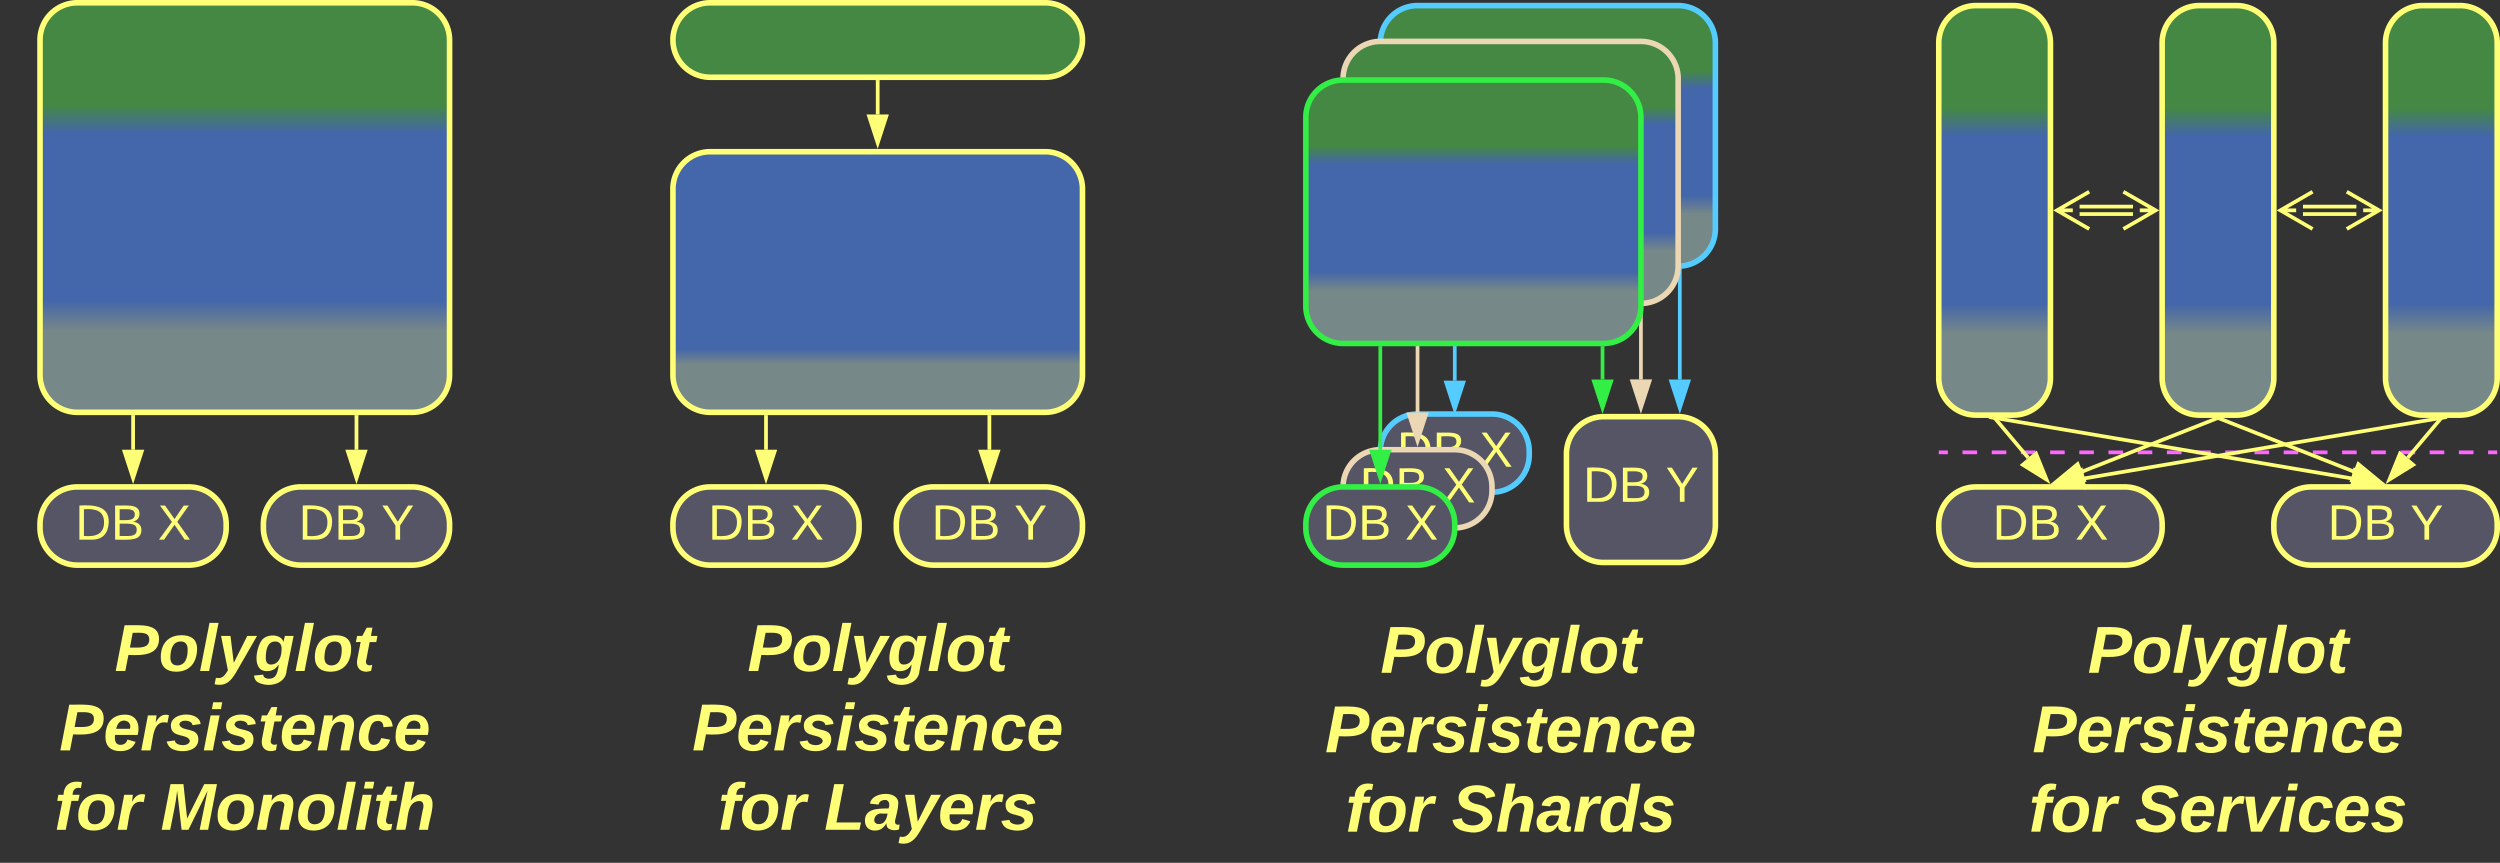 <svg xmlns="http://www.w3.org/2000/svg" xmlns:xlink="http://www.w3.org/1999/xlink" xmlns:lucid="lucid" width="1343" height="463.5"><rect width="100%" height="100%" fill="#333333" stroke="none"/><g transform="translate(-338.5 -557)" lucid:page-tab-id="0_0"><path d="M1220 760.83V722.5" stroke="#ebd7b3" stroke-width="2" fill="none"/><path d="M1220 776.1l-4.63-14.27h9.27z" stroke="#ebd7b3" stroke-width="2" fill="#ebd7b3"/><path d="M1220.97 722.53h-1.94v-1.03h1.03l.9-.07z" stroke="#ebd7b3" stroke-width=".05" fill="#ebd7b3"/><path d="M1120 761.5v-59" stroke="#5cf" stroke-width="2" fill="none"/><path d="M1120 776.76l-4.63-14.26h9.27z" stroke="#5cf" stroke-width="2" fill="#5cf"/><path d="M1120.97 702.53h-1.94v-1.03h1.94z" stroke="#5cf" stroke-width=".05" fill="#5cf"/><path d="M1199.38 760.88V744" stroke="#3e4" stroke-width="2" fill="none"/><path d="M1199.38 776.14l-4.64-14.26h9.27z" stroke="#3e4" stroke-width="2" fill="#3e4"/><path d="M1200.35 744.03h-1.95V743h1.66l.3-.02z" stroke="#3e4" stroke-width=".05" fill="#3e4"/><path d="M1080 580a20 20 0 0 1 20-20h140a20 20 0 0 1 20 20v100a20 20 0 0 1-20 20h-140a20 20 0 0 1-20-20z" stroke="#5cf" stroke-width="3" fill="url(#a)"/><path d="M1240.9 760.9v-58.47" stroke="#5cf" stroke-width="2" fill="none"/><path d="M1240.9 776.16l-4.63-14.26h9.27z" stroke="#5cf" stroke-width="2" fill="#5cf"/><path d="M1241.88 702.46h-1.95v-.96h.13l1.82-.14z" stroke="#5cf" stroke-width=".05" fill="#5cf"/><path d="M1380 580a20 20 0 0 1 20-20h20a20 20 0 0 1 20 20v180a20 20 0 0 1-20 20h-20a20 20 0 0 1-20-20z" stroke="#ff7" stroke-width="3" fill="url(#b)"/><path d="M1500 580a20 20 0 0 1 20-20h20a20 20 0 0 1 20 20v180a20 20 0 0 1-20 20h-20a20 20 0 0 1-20-20z" stroke="#ff7" stroke-width="3" fill="url(#c)"/><path d="M1620 580a20 20 0 0 1 20-20h20a20 20 0 0 1 20 20v180a20 20 0 0 1-20 20h-20a20 20 0 0 1-20-20z" stroke="#ff7" stroke-width="3" fill="url(#d)"/><path d="M1484.34 672h-28.68M1484.34 668h-28.68M1479.18 660l17.32 10-17.32 10m17.32-10h-8.5M1460.82 680l-17.32-10 17.32-10m-17.32 10h8.5M1604.34 672h-28.68M1604.34 668h-28.68M1599.18 660l17.32 10-17.32 10m17.32-10h-8.5M1580.82 680l-17.32-10 17.32-10m-17.32 10h8.5" stroke="#ff7" stroke-width="2" fill="none"/><path d="M360 578.5a20 20 0 0 1 20-20h180a20 20 0 0 1 20 20v180a20 20 0 0 1-20 20H380a20 20 0 0 1-20-20z" stroke="#ff7" stroke-width="3" fill="url(#e)"/><path d="M360 838.58a20 20 0 0 1 20-20h60a20 20 0 0 1 20 20v2a20 20 0 0 1-20 20h-60a20 20 0 0 1-20-20z" stroke="#ff7" stroke-width="3" fill="#556"/><use xlink:href="#f" transform="matrix(1,0,0,1,365,823.583) translate(13.931 23.333)"/><use xlink:href="#g" transform="matrix(1,0,0,1,365,823.583) translate(58.301 23.333)"/><path d="M410 798.58V781" stroke="#ff7" stroke-width="2" fill="none"/><path d="M410 813.85l-4.63-14.27h9.26z" stroke="#ff7" stroke-width="2" fill="#ff7"/><path d="M410.98 781.03h-1.96V780h1.96z" stroke="#ff7" stroke-width=".05" fill="#ff7"/><path d="M700 578.5a20 20 0 0 1 20-20h180a20 20 0 0 1 20 20 20 20 0 0 1-20 20H720a20 20 0 0 1-20-20z" stroke="#ff7" stroke-width="3" fill="#484"/><path d="M700 658.5a20 20 0 0 1 20-20h180a20 20 0 0 1 20 20v100a20 20 0 0 1-20 20H720a20 20 0 0 1-20-20z" stroke="#ff7" stroke-width="3" fill="url(#h)"/><path d="M340 886a6 6 0 0 1 6-6h248a6 6 0 0 1 6 6v126a6 6 0 0 1-6 6H346a6 6 0 0 1-6-6z" stroke="#ff7" stroke-opacity="0" stroke-width="3" fill="#788" fill-opacity="0"/><use xlink:href="#i" transform="matrix(1,0,0,1,345,885) translate(55.074 32.444)"/><use xlink:href="#j" transform="matrix(1,0,0,1,345,885) translate(25.346 75.111)"/><use xlink:href="#k" transform="matrix(1,0,0,1,345,885) translate(22.679 117.778)"/><use xlink:href="#l" transform="matrix(1,0,0,1,345,885) translate(79.765 117.778)"/><path d="M480 838.58a20 20 0 0 1 20-20h60a20 20 0 0 1 20 20v2a20 20 0 0 1-20 20h-60a20 20 0 0 1-20-20z" stroke="#ff7" stroke-width="3" fill="#556"/><use xlink:href="#f" transform="matrix(1,0,0,1,485,823.583) translate(13.931 23.333)"/><use xlink:href="#m" transform="matrix(1,0,0,1,485,823.583) translate(58.301 23.333)"/><path d="M530 798.58V781" stroke="#ff7" stroke-width="2" fill="none"/><path d="M530 813.85l-4.63-14.27h9.26z" stroke="#ff7" stroke-width="2" fill="#ff7"/><path d="M530.98 781.03H529V780H531z" stroke="#ff7" stroke-width=".05" fill="#ff7"/><path d="M1381 800h3.92m7.84 0h7.85m7.85 0h7.84m7.83 0h7.84m7.85 0h7.84m7.84 0h7.84m7.84 0h7.85m7.84 0h7.84m7.85 0h7.85m7.84 0h7.84m7.84 0h7.84m7.85 0h7.85m7.84 0h7.83m7.84 0h7.85m7.84 0h7.84m7.84 0h7.84m7.85 0h7.84m7.84 0h7.85m7.85 0h7.84m7.84 0h3.92M1381.03 800H1380M1678.97 800h1.03" stroke="#f6f" stroke-width="2" fill="none"/><path d="M1060 599.25a20 20 0 0 1 20-20h140a20 20 0 0 1 20 20V700a20 20 0 0 1-20 20h-140a20 20 0 0 1-20-20z" stroke="#ebd7b3" stroke-width="3" fill="url(#n)"/><path d="M1080 799.42a20 20 0 0 1 20-20h40a20 20 0 0 1 20 20v2a20 20 0 0 1-20 20h-40a20 20 0 0 1-20-20z" stroke="#5cf" stroke-width="3" fill="#556"/><use xlink:href="#f" transform="matrix(1,0,0,1,1085,784.417) translate(3.931 23.333)"/><use xlink:href="#g" transform="matrix(1,0,0,1,1085,784.417) translate(48.301 23.333)"/><path d="M680 886a6 6 0 0 1 6-6h248a6 6 0 0 1 6 6v126a6 6 0 0 1-6 6H686a6 6 0 0 1-6-6z" stroke="#ff7" stroke-opacity="0" stroke-width="3" fill="#788" fill-opacity="0"/><use xlink:href="#o" transform="matrix(1,0,0,1,685,885) translate(55.074 32.444)"/><use xlink:href="#p" transform="matrix(1,0,0,1,685,885) translate(25.346 75.111)"/><use xlink:href="#q" transform="matrix(1,0,0,1,685,885) translate(39.222 117.778)"/><use xlink:href="#r" transform="matrix(1,0,0,1,685,885) translate(96.309 117.778)"/><path d="M1020 887a6 6 0 0 1 6-6h248a6 6 0 0 1 6 6v126a6 6 0 0 1-6 6h-248a6 6 0 0 1-6-6z" stroke="#ff7" stroke-opacity="0" stroke-width="3" fill="#788" fill-opacity="0"/><use xlink:href="#o" transform="matrix(1,0,0,1,1025,886) translate(55.074 32.444)"/><use xlink:href="#p" transform="matrix(1,0,0,1,1025,886) translate(25.346 75.111)"/><use xlink:href="#q" transform="matrix(1,0,0,1,1025,886) translate(36.309 117.778)"/><use xlink:href="#s" transform="matrix(1,0,0,1,1025,886) translate(93.395 117.778)"/><path d="M1400 887a6 6 0 0 1 6-6h248a6 6 0 0 1 6 6v126a6 6 0 0 1-6 6h-248a6 6 0 0 1-6-6z" stroke="#ff7" stroke-opacity="0" stroke-width="3" fill="#788" fill-opacity="0"/><use xlink:href="#o" transform="matrix(1,0,0,1,1405,886) translate(55.074 32.444)"/><use xlink:href="#p" transform="matrix(1,0,0,1,1405,886) translate(25.346 75.111)"/><use xlink:href="#q" transform="matrix(1,0,0,1,1405,886) translate(23.37 117.778)"/><use xlink:href="#t" transform="matrix(1,0,0,1,1405,886) translate(80.457 117.778)"/><path d="M700 838.58a20 20 0 0 1 20-20h60a20 20 0 0 1 20 20v2a20 20 0 0 1-20 20h-60a20 20 0 0 1-20-20z" stroke="#ff7" stroke-width="3" fill="#556"/><use xlink:href="#f" transform="matrix(1,0,0,1,705,823.583) translate(13.931 23.333)"/><use xlink:href="#g" transform="matrix(1,0,0,1,705,823.583) translate(58.301 23.333)"/><path d="M750 798.58V781" stroke="#ff7" stroke-width="2" fill="none"/><path d="M750 813.85l-4.63-14.27h9.26z" stroke="#ff7" stroke-width="2" fill="#ff7"/><path d="M750 781.03V780" stroke="#ff7" stroke-width="2" fill="none"/><path d="M820 838.58a20 20 0 0 1 20-20h60a20 20 0 0 1 20 20v2a20 20 0 0 1-20 20h-60a20 20 0 0 1-20-20z" stroke="#ff7" stroke-width="3" fill="#556"/><use xlink:href="#f" transform="matrix(1,0,0,1,825,823.583) translate(13.931 23.333)"/><use xlink:href="#m" transform="matrix(1,0,0,1,825,823.583) translate(58.301 23.333)"/><path d="M870 798.58V781" stroke="#ff7" stroke-width="2" fill="none"/><path d="M870 813.85l-4.63-14.27h9.26z" stroke="#ff7" stroke-width="2" fill="#ff7"/><path d="M870 781.03V780M810 618.5V601" stroke="#ff7" stroke-width="2" fill="none"/><path d="M810 633.76l-4.63-14.26h9.26z" stroke="#ff7" stroke-width="2" fill="#ff7"/><path d="M810.98 601.03H809V600H811z" stroke="#ff7" stroke-width=".05" fill="#ff7"/><path d="M1100 778.58V722.5" stroke="#ebd7b3" stroke-width="2" fill="none"/><path d="M1100 793.85l-4.63-14.27h9.27z" stroke="#ebd7b3" stroke-width="2" fill="#ebd7b3"/><path d="M1100.97 722.53h-1.94v-1.03h1.94z" stroke="#ebd7b3" stroke-width=".05" fill="#ebd7b3"/><path d="M1180 800.83a20 20 0 0 1 20-20h40a20 20 0 0 1 20 20v38.34a20 20 0 0 1-20 20h-40a20 20 0 0 1-20-20z" stroke="#ff7" stroke-width="3" fill="#556"/><use xlink:href="#f" transform="matrix(1,0,0,1,1185,785.833) translate(3.926 40.74)"/><use xlink:href="#m" transform="matrix(1,0,0,1,1185,785.833) translate(48.296 40.74)"/><path d="M1380 838.58a20 20 0 0 1 20-20h80a20 20 0 0 1 20 20v2a20 20 0 0 1-20 20h-80a20 20 0 0 1-20-20z" stroke="#ff7" stroke-width="3" fill="#556"/><use xlink:href="#f" transform="matrix(1,0,0,1,1385,823.583) translate(23.931 23.333)"/><use xlink:href="#g" transform="matrix(1,0,0,1,1385,823.583) translate(68.301 23.333)"/><path d="M1428.07 802.94l-17.42-20.68" stroke="#ff7" stroke-width="2" fill="none"/><path d="M1437.9 814.6l-12.73-7.9 7.1-6z" stroke="#ff7" stroke-width="2" fill="#ff7"/><path d="M1411.4 781.66l-1.48 1.25-1.2-1.4h2.56z" stroke="#ff7" stroke-width=".05" fill="#ff7"/><path d="M1560 838.58a20 20 0 0 1 20-20h80a20 20 0 0 1 20 20v2a20 20 0 0 1-20 20h-80a20 20 0 0 1-20-20z" stroke="#ff7" stroke-width="3" fill="#556"/><use xlink:href="#f" transform="matrix(1,0,0,1,1565,823.583) translate(23.931 23.333)"/><use xlink:href="#m" transform="matrix(1,0,0,1,1565,823.583) translate(68.301 23.333)"/><path d="M1602.8 810.28l-71.87-28.4" stroke="#ff7" stroke-width="2" fill="none"/><path d="M1617 815.9l-14.98-.94 3.4-8.62z" stroke="#ff7" stroke-width="2" fill="#ff7"/><path d="M1530.6 782.78l-3.25-1.28h3.75z" stroke="#ff7" stroke-width=".05" fill="#ff7"/><path d="M1601.76 814L1411 781.66" stroke="#ff7" stroke-width="2" fill="none"/><path d="M1616.8 816.54l-14.83 2.2 1.55-9.15z" stroke="#ff7" stroke-width="2" fill="#ff7"/><path d="M1410.85 782.63l-3.97-.67.08-.46h4.08z" stroke="#ff7" stroke-width=".05" fill="#ff7"/><path d="M1457.2 810.28l71.87-28.4" stroke="#ff7" stroke-width="2" fill="none"/><path d="M1443 815.9l11.57-9.56 3.4 8.62z" stroke="#ff7" stroke-width="2" fill="#ff7"/><path d="M1529.4 782.78l-.5-1.28h3.75z" stroke="#ff7" stroke-width=".05" fill="#ff7"/><path d="M1458.24 814L1649 781.66" stroke="#ff7" stroke-width="2" fill="none"/><path d="M1443.2 816.54l13.28-6.95 1.55 9.13z" stroke="#ff7" stroke-width="2" fill="#ff7"/><path d="M1653.12 781.96l-3.97.67-.2-1.13h4.1z" stroke="#ff7" stroke-width=".05" fill="#ff7"/><path d="M1631.93 802.94l17.42-20.68" stroke="#ff7" stroke-width="2" fill="none"/><path d="M1622.1 814.6l5.64-13.88 7.1 5.97z" stroke="#ff7" stroke-width="2" fill="#ff7"/><path d="M1650.08 782.9l-1.5-1.24.14-.16h2.56z" stroke="#ff7" stroke-width=".05" fill="#ff7"/><path d="M1060 818.58a20 20 0 0 1 20-20h40a20 20 0 0 1 20 20v2a20 20 0 0 1-20 20h-40a20 20 0 0 1-20-20z" stroke="#ebd7b3" stroke-width="3" fill="#556"/><g><use xlink:href="#f" transform="matrix(1,0,0,1,1065,803.583) translate(3.931 23.333)"/><use xlink:href="#g" transform="matrix(1,0,0,1,1065,803.583) translate(48.301 23.333)"/></g><path d="M1040 838.58a20 20 0 0 1 20-20h40a20 20 0 0 1 20 20v2a20 20 0 0 1-20 20h-40a20 20 0 0 1-20-20z" stroke="#3e4" stroke-width="3" fill="#556"/><g><use xlink:href="#f" transform="matrix(1,0,0,1,1045,823.583) translate(3.931 23.333)"/><use xlink:href="#g" transform="matrix(1,0,0,1,1045,823.583) translate(48.301 23.333)"/></g><path d="M1080 798.58V744" stroke="#3e4" stroke-width="2" fill="none"/><path d="M1080 813.85l-4.63-14.27h9.27z" stroke="#3e4" stroke-width="2" fill="#3e4"/><path d="M1080.97 744.03h-1.94V743h1.94z" stroke="#3e4" stroke-width=".05" fill="#3e4"/><path d="M1040 620a20 20 0 0 1 20-20h140a20 20 0 0 1 20 20v101.5a20 20 0 0 1-20 20h-140a20 20 0 0 1-20-20z" stroke="#3e4" stroke-width="3" fill="url(#u)"/><defs><linearGradient gradientUnits="userSpaceOnUse" id="a" x1="1080" y1="700" x2="1080" y2="560"><stop offset="19.93%" stop-color="#788"/><stop offset="27.17%" stop-color="#46a"/><stop offset="68.12%" stop-color="#46a"/><stop offset="75%" stop-color="#484"/></linearGradient><linearGradient gradientUnits="userSpaceOnUse" id="b" x1="1380" y1="780" x2="1380" y2="560"><stop offset="19.93%" stop-color="#788"/><stop offset="27.17%" stop-color="#46a"/><stop offset="68.12%" stop-color="#46a"/><stop offset="75%" stop-color="#484"/></linearGradient><linearGradient gradientUnits="userSpaceOnUse" id="c" x1="1500" y1="780" x2="1500" y2="560"><stop offset="19.93%" stop-color="#788"/><stop offset="27.17%" stop-color="#46a"/><stop offset="68.12%" stop-color="#46a"/><stop offset="75%" stop-color="#484"/></linearGradient><linearGradient gradientUnits="userSpaceOnUse" id="d" x1="1620" y1="780" x2="1620" y2="560"><stop offset="19.93%" stop-color="#788"/><stop offset="27.17%" stop-color="#46a"/><stop offset="68.12%" stop-color="#46a"/><stop offset="75%" stop-color="#484"/></linearGradient><linearGradient gradientUnits="userSpaceOnUse" id="e" x1="360" y1="778.5" x2="360" y2="558.5"><stop offset="19.93%" stop-color="#788"/><stop offset="27.17%" stop-color="#46a"/><stop offset="68.12%" stop-color="#46a"/><stop offset="75%" stop-color="#484"/></linearGradient><path d="M30-248c118-7 216 8 213 122C240-48 200 0 122 0H30v-248zM63-27c89 8 146-16 146-99s-60-101-146-95v194" id="v" fill="#ff7"/><path d="M160-131c35 5 61 23 61 61C221 17 115-2 30 0v-248c76 3 177-17 177 60 0 33-19 50-47 57zm-97-11c50-1 110 9 110-42 0-47-63-36-110-37v79zm0 115c55-2 124 14 124-45 0-56-70-42-124-44v89" id="w" fill="#ff7"/><g id="f"><use transform="matrix(0.074,0,0,0.074,0,0)" xlink:href="#v"/><use transform="matrix(0.074,0,0,0.074,19.185,0)" xlink:href="#w"/></g><path d="M195 0l-74-108L45 0H8l94-129-87-119h37l69 98 67-98h37l-84 118L233 0h-38" id="x" fill="#ff7"/><use transform="matrix(0.074,0,0,0.074,0,0)" xlink:href="#x" id="g"/><linearGradient gradientUnits="userSpaceOnUse" id="h" x1="700" y1="778.5" x2="700" y2="638.5"><stop offset="18.48%" stop-color="#788"/><stop offset="24.28%" stop-color="#46a"/></linearGradient><path d="M241-173c-1 82-78 91-166 86L58 0H6l48-248c87 0 188-12 187 75zm-53 2c0-43-48-36-90-36l-15 80c50 0 105 7 105-44" id="y" fill="#ff7"/><path d="M124-194c51 0 84 22 84 74C207-44 167 4 94 4 43 4 11-23 11-74c0-74 41-120 113-120zM99-30c46 0 58-42 58-86 0-27-11-44-37-44-44 0-55 40-57 84-1 27 10 45 36 46" id="z" fill="#ff7"/><path d="M6 0l51-261h49L55 0H6" id="A" fill="#ff7"/><path d="M100 10C77 47 50 87-15 72l7-35c37 9 51-18 65-41L20-190h51L89-44l73-146h53" id="B" fill="#ff7"/><path d="M45-171c29-32 103-29 114 14 2-11 5-23 8-33h47L176-2c-3 70-92 96-155 64C9 56 1 42-1 25l50-5c2 28 48 27 63 11 13-13 20-45 21-66-13 20-30 35-62 36-87 3-60-134-26-172zM94-35c41-3 55-43 55-86 0-24-12-39-35-39-43 0-51 48-51 90 0 22 9 37 31 35" id="C" fill="#ff7"/><path d="M72-63c-8 23 5 39 32 30L98-1C54 14 12-6 23-64l18-93H15l7-33h28l24-45h31l-8 45h35l-6 33H90" id="D" fill="#ff7"/><g id="i"><use transform="matrix(0.099,0,0,0.099,0,0)" xlink:href="#y"/><use transform="matrix(0.099,0,0,0.099,23.704,0)" xlink:href="#z"/><use transform="matrix(0.099,0,0,0.099,45.333,0)" xlink:href="#A"/><use transform="matrix(0.099,0,0,0.099,55.21,0)" xlink:href="#B"/><use transform="matrix(0.099,0,0,0.099,74.963,0)" xlink:href="#C"/><use transform="matrix(0.099,0,0,0.099,96.593,0)" xlink:href="#A"/><use transform="matrix(0.099,0,0,0.099,106.469,0)" xlink:href="#z"/><use transform="matrix(0.099,0,0,0.099,128.099,0)" xlink:href="#D"/></g><path d="M114-194c63-2 87 48 72 110H63c-3 28 1 55 31 54 21-1 32-13 37-29l44 13C160-14 137 4 91 4 41 4 11-22 11-73c0-71 33-119 103-121zm30 77c14-47-50-61-67-22-3 6-6 13-8 22h75" id="E" fill="#ff7"/><path d="M84-151c13-25 34-51 72-40l-8 41C67-170 71-64 56 0H6l36-190h47" id="F" fill="#ff7"/><path d="M144-137c-1-29-70-35-71-2 16 41 103 10 103 80C176 9 79 16 32-9 18-17 9-31 4-48l44-6c3 32 80 36 82 1-15-42-103-11-103-82 0-77 157-79 161-8" id="G" fill="#ff7"/><path d="M50-224l7-37h49l-7 37H50zM6 0l37-190h49L55 0H6" id="H" fill="#ff7"/><path d="M151-194c95 0 34 128 28 194h-49l25-134c0-29-45-25-59-9C67-111 69-48 56 0H6l36-190h47l-4 32c15-20 33-36 66-36" id="I" fill="#ff7"/><path d="M67-101c-8 29-7 73 27 71 23-2 32-16 39-37l48 9C170-19 141 4 91 4 36 4 7-28 12-86c6-75 61-124 140-103 26 7 40 29 43 59l-50 4c-1-20-9-34-29-34-35 0-41 29-49 59" id="J" fill="#ff7"/><g id="j"><use transform="matrix(0.099,0,0,0.099,0,0)" xlink:href="#y"/><use transform="matrix(0.099,0,0,0.099,23.704,0)" xlink:href="#E"/><use transform="matrix(0.099,0,0,0.099,43.457,0)" xlink:href="#F"/><use transform="matrix(0.099,0,0,0.099,57.284,0)" xlink:href="#G"/><use transform="matrix(0.099,0,0,0.099,77.037,0)" xlink:href="#H"/><use transform="matrix(0.099,0,0,0.099,86.914,0)" xlink:href="#G"/><use transform="matrix(0.099,0,0,0.099,106.667,0)" xlink:href="#D"/><use transform="matrix(0.099,0,0,0.099,118.42,0)" xlink:href="#E"/><use transform="matrix(0.099,0,0,0.099,138.173,0)" xlink:href="#I"/><use transform="matrix(0.099,0,0,0.099,159.802,0)" xlink:href="#J"/><use transform="matrix(0.099,0,0,0.099,179.556,0)" xlink:href="#E"/></g><path d="M93-157L62 0H13l31-157H16l6-33h28c2-54 40-81 100-68l-6 32c-29-8-44 9-45 36h38l-7 33H93" id="K" fill="#ff7"/><g id="k"><use transform="matrix(0.099,0,0,0.099,0,0)" xlink:href="#K"/><use transform="matrix(0.099,0,0,0.099,11.753,0)" xlink:href="#z"/><use transform="matrix(0.099,0,0,0.099,33.383,0)" xlink:href="#F"/></g><path d="M212 0l43-212L151 0h-37L90-212C82-137 65-70 52 0H6l48-248h70l20 187 93-187h69L258 0h-46" id="L" fill="#ff7"/><path d="M150-105c8-23 8-54-22-51-68 7-54 98-72 156H6l50-261h50L85-158c15-20 33-36 66-36 95 0 34 128 28 194h-49" id="M" fill="#ff7"/><g id="l"><use transform="matrix(0.099,0,0,0.099,0,0)" xlink:href="#L"/><use transform="matrix(0.099,0,0,0.099,29.531,0)" xlink:href="#z"/><use transform="matrix(0.099,0,0,0.099,51.16,0)" xlink:href="#I"/><use transform="matrix(0.099,0,0,0.099,72.79,0)" xlink:href="#z"/><use transform="matrix(0.099,0,0,0.099,94.42,0)" xlink:href="#A"/><use transform="matrix(0.099,0,0,0.099,104.296,0)" xlink:href="#H"/><use transform="matrix(0.099,0,0,0.099,114.173,0)" xlink:href="#D"/><use transform="matrix(0.099,0,0,0.099,125.926,0)" xlink:href="#M"/></g><path d="M137-103V0h-34v-103L8-248h37l75 118 75-118h37" id="N" fill="#ff7"/><use transform="matrix(0.074,0,0,0.074,0,0)" xlink:href="#N" id="m"/><linearGradient gradientUnits="userSpaceOnUse" id="n" x1="1060" y1="720" x2="1060" y2="579.25"><stop offset="19.93%" stop-color="#788"/><stop offset="27.17%" stop-color="#46a"/><stop offset="68.12%" stop-color="#46a"/><stop offset="75%" stop-color="#484"/></linearGradient><g id="o"><use transform="matrix(0.099,0,0,0.099,0,0)" xlink:href="#y"/><use transform="matrix(0.099,0,0,0.099,23.704,0)" xlink:href="#z"/><use transform="matrix(0.099,0,0,0.099,45.333,0)" xlink:href="#A"/><use transform="matrix(0.099,0,0,0.099,55.21,0)" xlink:href="#B"/><use transform="matrix(0.099,0,0,0.099,74.963,0)" xlink:href="#C"/><use transform="matrix(0.099,0,0,0.099,96.593,0)" xlink:href="#A"/><use transform="matrix(0.099,0,0,0.099,106.469,0)" xlink:href="#z"/><use transform="matrix(0.099,0,0,0.099,128.099,0)" xlink:href="#D"/></g><g id="p"><use transform="matrix(0.099,0,0,0.099,0,0)" xlink:href="#y"/><use transform="matrix(0.099,0,0,0.099,23.704,0)" xlink:href="#E"/><use transform="matrix(0.099,0,0,0.099,43.457,0)" xlink:href="#F"/><use transform="matrix(0.099,0,0,0.099,57.284,0)" xlink:href="#G"/><use transform="matrix(0.099,0,0,0.099,77.037,0)" xlink:href="#H"/><use transform="matrix(0.099,0,0,0.099,86.914,0)" xlink:href="#G"/><use transform="matrix(0.099,0,0,0.099,106.667,0)" xlink:href="#D"/><use transform="matrix(0.099,0,0,0.099,118.42,0)" xlink:href="#E"/><use transform="matrix(0.099,0,0,0.099,138.173,0)" xlink:href="#I"/><use transform="matrix(0.099,0,0,0.099,159.802,0)" xlink:href="#J"/><use transform="matrix(0.099,0,0,0.099,179.556,0)" xlink:href="#E"/></g><g id="q"><use transform="matrix(0.099,0,0,0.099,0,0)" xlink:href="#K"/><use transform="matrix(0.099,0,0,0.099,11.753,0)" xlink:href="#z"/><use transform="matrix(0.099,0,0,0.099,33.383,0)" xlink:href="#F"/></g><path d="M6 0l48-248h52L66-40h133l-8 40H6" id="O" fill="#ff7"/><path d="M166-52c-4 17 5 29 24 23l-3 27c-30 11-74 1-67-34C105-15 91 4 56 4 23 4 3-15 2-49c0-64 63-67 128-67 10-22 3-53-29-45-13 3-22 10-25 24l-46-5c5-64 156-77 153 0-1 33-11 60-17 90zM97-88c-44-9-64 57-19 57 31 0 42-28 47-57H97" id="P" fill="#ff7"/><g id="r"><use transform="matrix(0.099,0,0,0.099,0,0)" xlink:href="#O"/><use transform="matrix(0.099,0,0,0.099,21.63,0)" xlink:href="#P"/><use transform="matrix(0.099,0,0,0.099,41.383,0)" xlink:href="#B"/><use transform="matrix(0.099,0,0,0.099,61.136,0)" xlink:href="#E"/><use transform="matrix(0.099,0,0,0.099,80.889,0)" xlink:href="#F"/><use transform="matrix(0.099,0,0,0.099,94.716,0)" xlink:href="#G"/></g><path d="M178-136c88 48 22 151-73 140C49-3 12-15 4-64l51-9c1 50 111 53 115 3-16-63-132-20-133-112 0-93 190-91 199-10l-50 12c-4-41-93-50-97-4 7 38 59 32 89 48" id="Q" fill="#ff7"/><path d="M132-28C118-9 101 4 69 4 30 4 10-23 10-62c0-70 24-129 92-132 31-1 47 14 56 35l19-102h49L179 0h-49zM62-69c0 22 7 39 29 39 45-2 54-45 57-90 2-27-10-40-33-40-44 0-53 48-53 91" id="R" fill="#ff7"/><g id="s"><use transform="matrix(0.099,0,0,0.099,0,0)" xlink:href="#Q"/><use transform="matrix(0.099,0,0,0.099,23.704,0)" xlink:href="#M"/><use transform="matrix(0.099,0,0,0.099,45.333,0)" xlink:href="#P"/><use transform="matrix(0.099,0,0,0.099,65.086,0)" xlink:href="#F"/><use transform="matrix(0.099,0,0,0.099,78.914,0)" xlink:href="#R"/><use transform="matrix(0.099,0,0,0.099,100.543,0)" xlink:href="#G"/></g><path d="M109 0H50L19-190h51L86-37l77-153h54" id="S" fill="#ff7"/><g id="t"><use transform="matrix(0.099,0,0,0.099,0,0)" xlink:href="#Q"/><use transform="matrix(0.099,0,0,0.099,23.704,0)" xlink:href="#E"/><use transform="matrix(0.099,0,0,0.099,43.457,0)" xlink:href="#F"/><use transform="matrix(0.099,0,0,0.099,57.284,0)" xlink:href="#S"/><use transform="matrix(0.099,0,0,0.099,77.037,0)" xlink:href="#H"/><use transform="matrix(0.099,0,0,0.099,86.914,0)" xlink:href="#J"/><use transform="matrix(0.099,0,0,0.099,106.667,0)" xlink:href="#E"/><use transform="matrix(0.099,0,0,0.099,126.42,0)" xlink:href="#G"/></g><linearGradient gradientUnits="userSpaceOnUse" id="u" x1="1040" y1="741.5" x2="1040" y2="600"><stop offset="19.93%" stop-color="#788"/><stop offset="27.17%" stop-color="#46a"/><stop offset="68.12%" stop-color="#46a"/><stop offset="75%" stop-color="#484"/></linearGradient></defs></g></svg>
